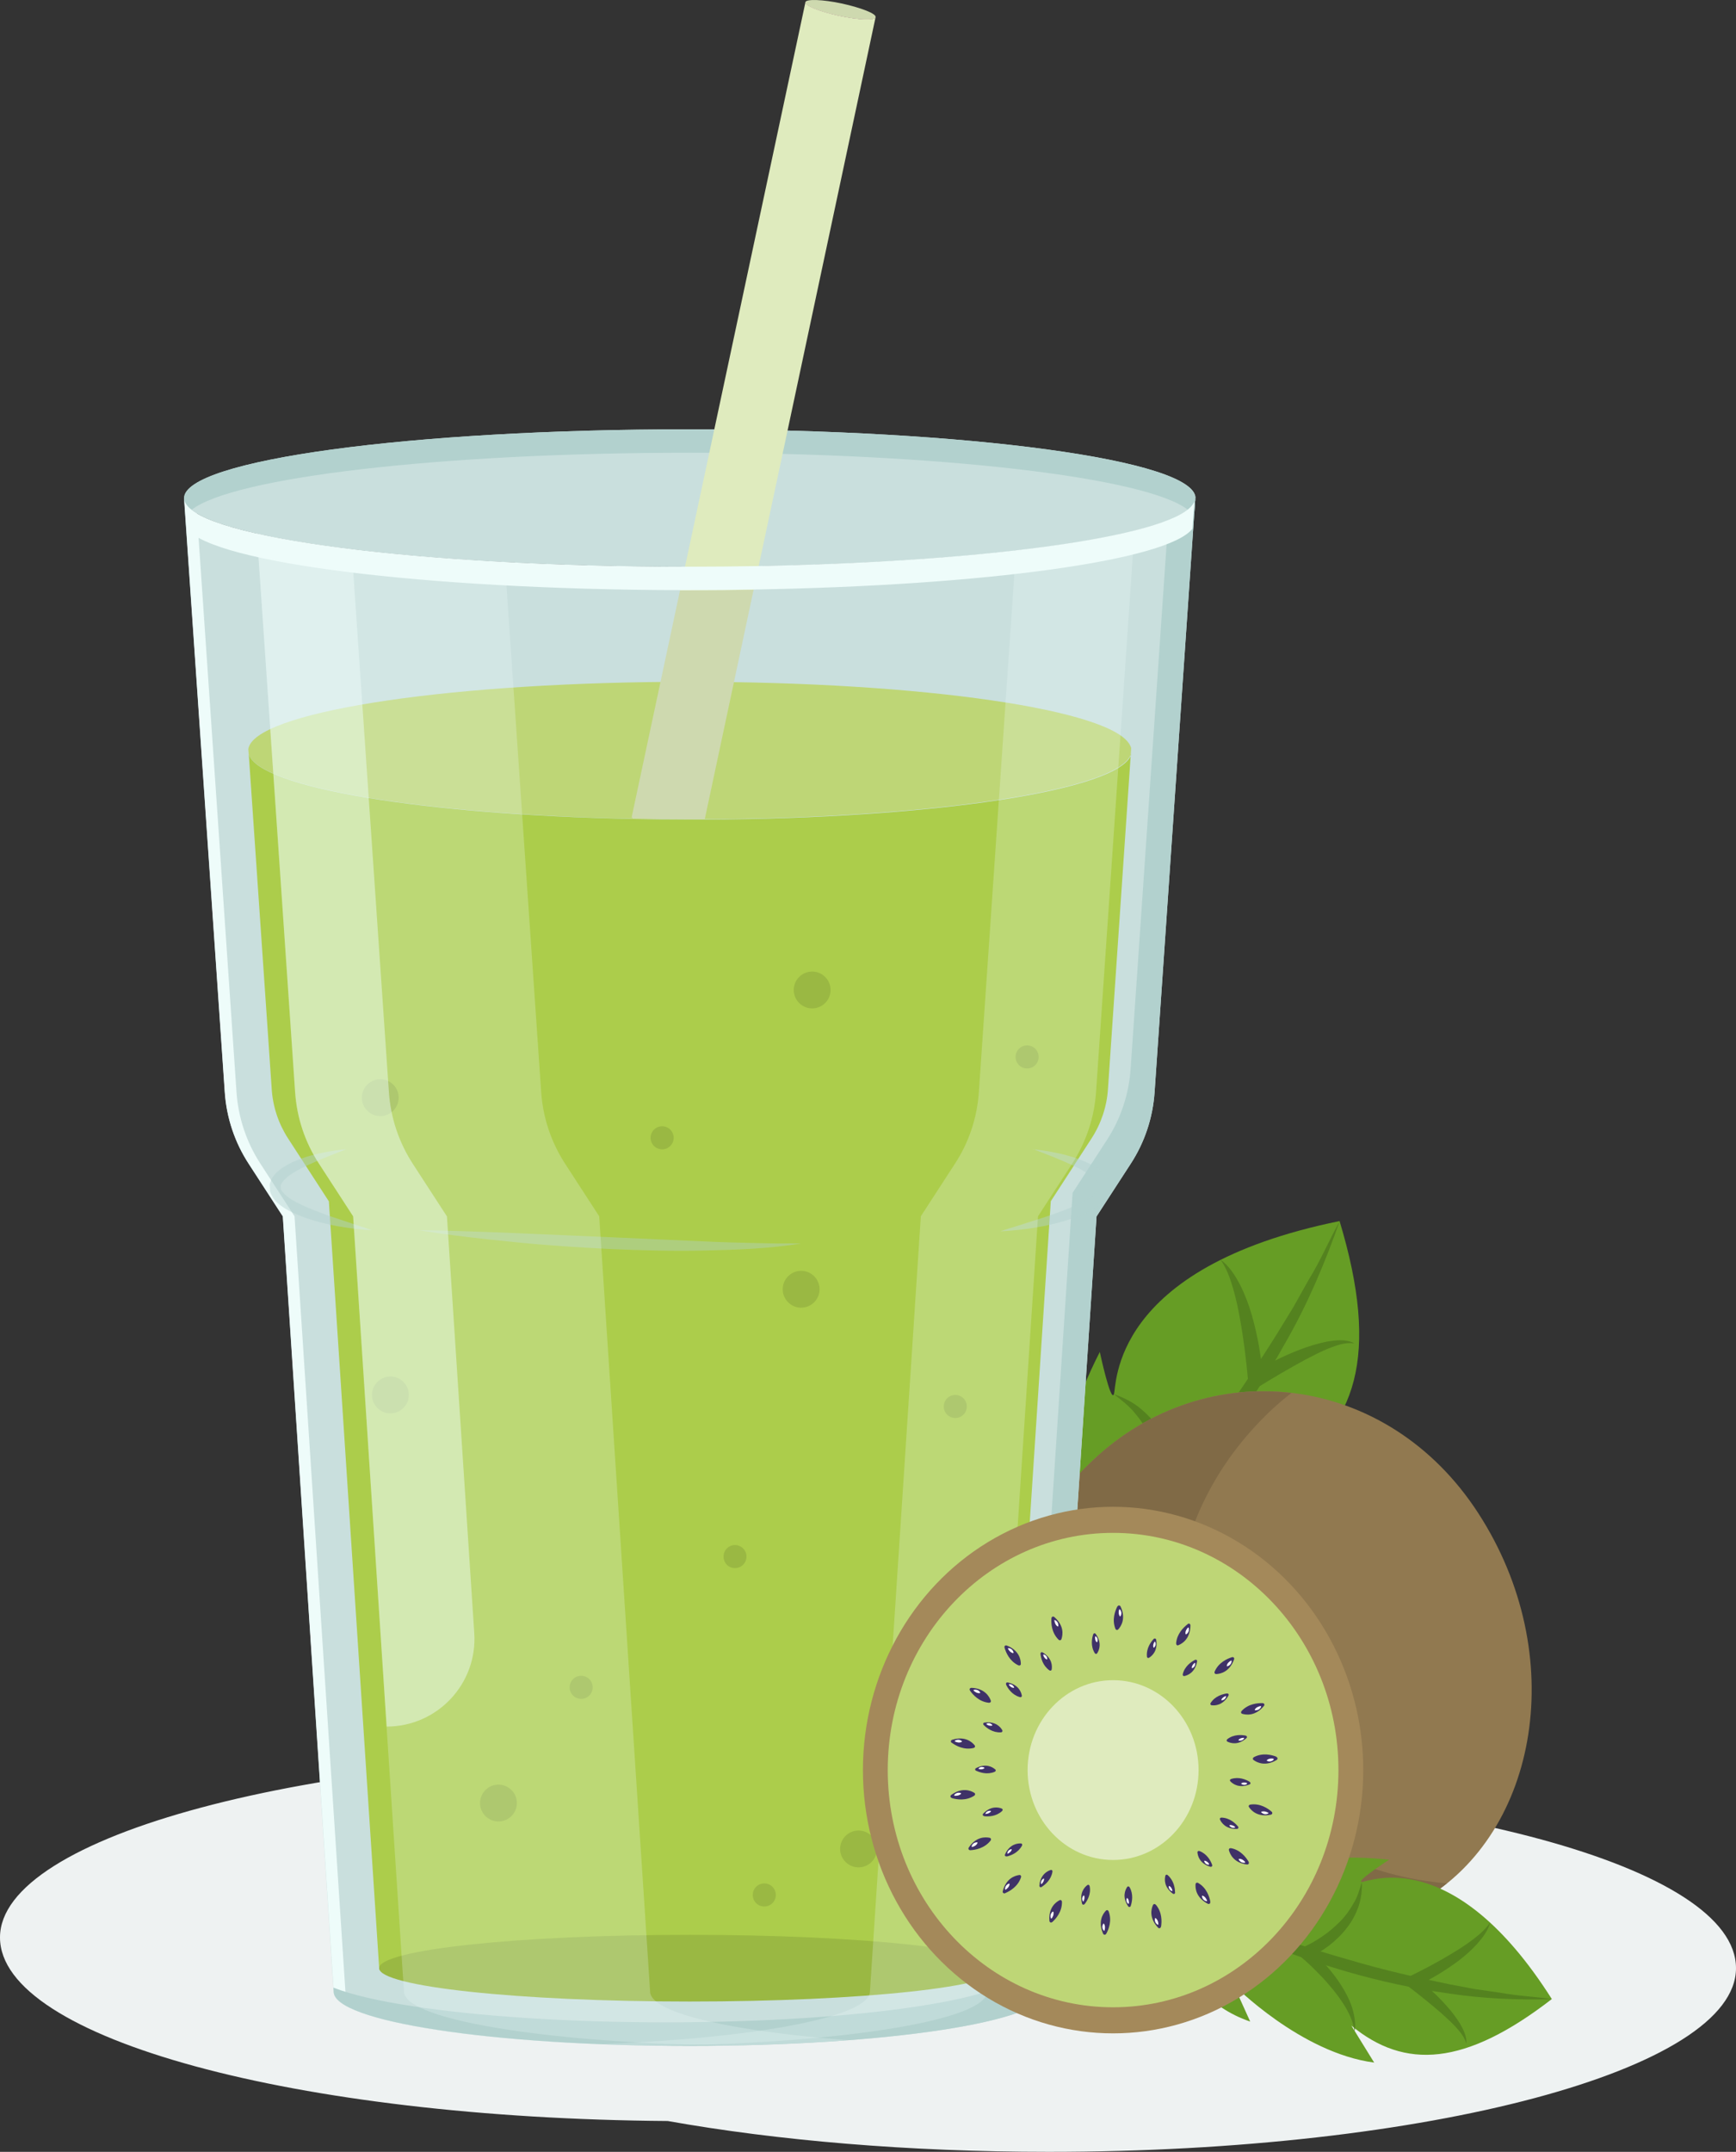 <?xml version="1.0" encoding="UTF-8"?>
<svg xmlns="http://www.w3.org/2000/svg" viewBox="0 0 138.51 171.63">
  <rect x="0" y="0" width="138.51" height="171.63" fill="#333333" stroke="none"/>
  <defs>
    <style>
      .cls-1 {
        opacity: .46;
      }

      .cls-1, .cls-2 {
        mix-blend-mode: screen;
      }

      .cls-1, .cls-2, .cls-3 {
        fill: #eefcfa;
      }

      .cls-2 {
        opacity: .24;
      }

      .cls-4 {
        fill: #ced9af;
      }

      .cls-5 {
        opacity: .45;
      }

      .cls-5, .cls-6 {
        mix-blend-mode: multiply;
      }

      .cls-6 {
        opacity: .39;
      }

      .cls-7 {
        fill: #c9dfdd;
      }

      .cls-8 {
        fill: #bed676;
      }

      .cls-9 {
        fill: #eef2f2;
      }

      .cls-10 {
        fill: #3f3267;
      }

      .cls-11 {
        isolation: isolate;
      }

      .cls-12 {
        fill: #54821f;
      }

      .cls-13 {
        fill: #9ab843;
      }

      .cls-14 {
        fill: #fff;
      }

      .cls-15 {
        fill: #806a46;
      }

      .cls-16 {
        fill: #accd4b;
      }

      .cls-17 {
        fill: #b2d1ce;
      }

      .cls-18 {
        fill: #a4895a;
      }

      .cls-19 {
        fill: #dfebbe;
      }

      .cls-20 {
        fill: #669d25;
      }

      .cls-21 {
        fill: #917950;
      }

      .cls-22 {
        fill: #ffc9d0;
      }
    </style>
  </defs>
  <g class="cls-11">
    <g id="Layer_2">
      <g id="OBJECTS">
        <g>
          <path class="cls-9" d="M85.23,142.34c-8.7-1.55-19.16-2.46-30.41-2.46-30.28,0-54.82,6.56-54.82,14.65s23.72,14.42,53.28,14.64c8.7,1.55,19.16,2.46,30.41,2.46,30.28,0,54.82-6.56,54.82-14.65s-23.72-14.42-53.28-14.64Z"/>
          <g>
            <g>
              <path class="cls-20" d="M106.89,97.39c-18.41,3.74-17.76,13.18-18.02,13.82-.26.64-1.12-3.38-1.12-3.38-4.24,8.29-3.07,13.18-3.07,13.18l-2.03-3.23c-2.64,5.42-.49,13.29-.49,13.29,0,0,10.05,2.88,15.92-4.19l-4.1.25s8.92-3.9,12.49-10.55l-4.34.83c6.13-3.47,7.98-9.33,4.75-20.02Z"/>
              <g>
                <path class="cls-12" d="M82.17,131.06c2.47-2.5,4.82-5.1,7.12-7.73,2.28-2.65,4.48-5.36,6.57-8.15,2.12-2.77,4.06-5.67,5.92-8.62l1.37-2.23,1.28-2.28c.93-1.49,1.6-3.11,2.46-4.65-1.17,3.31-2.54,6.58-4.3,9.64-1.71,3.08-3.64,6.05-5.77,8.87-4.25,5.62-9.1,10.83-14.65,15.16Z"/>
                <path class="cls-12" d="M93.99,127.12c-.51-.32-1-.59-1.53-.74-.53-.15-1.06-.23-1.6-.25-.54-.02-1.08.02-1.62.09-.53.06-1.09.19-1.58.32l-1.33.34.61-1.18s.09-.29.08-.46c0-.19-.02-.39-.06-.6-.1-.41-.27-.83-.51-1.24-.23-.41-.51-.81-.81-1.2l-.95-1.19c.47.22.92.48,1.34.78.42.31.82.66,1.16,1.09.36.41.64.9.83,1.46.1.28.16.58.16.89,0,.33,0,.6-.18,1.02l-.72-.84c.63-.21,1.22-.28,1.84-.34.62-.04,1.24-.02,1.85.1.61.12,1.21.34,1.75.66.53.34.97.79,1.27,1.31Z"/>
                <path class="cls-12" d="M102.77,117.28c-1.61-.31-3.15.05-4.64.53-.74.25-1.48.52-2.2.84-.72.31-1.45.65-2.11,1.02l-.87.49-.03-1.01c-.02-.71-.15-1.51-.33-2.24-.17-.75-.43-1.47-.74-2.17-.31-.7-.73-1.34-1.23-1.94-.48-.63-1.11-1.1-1.75-1.6.76.26,1.53.63,2.17,1.18.64.54,1.22,1.18,1.64,1.92.45.72.77,1.51,1.02,2.32.23.82.38,1.62.43,2.52l-.9-.52c.76-.4,1.5-.73,2.27-1.02.78-.28,1.57-.54,2.39-.69.81-.17,1.65-.27,2.49-.23.83.05,1.68.2,2.39.62Z"/>
                <path class="cls-12" d="M108.02,107.14c-.72-.09-1.38.17-2.02.41-.64.26-1.26.59-1.88.91-1.23.67-2.45,1.38-3.63,2.11l-.82.51-.09-.98c-.15-1.64-.35-3.3-.65-4.93-.14-.82-.32-1.62-.55-2.42-.23-.79-.51-1.58-1-2.28.71.51,1.18,1.28,1.58,2.04.39.78.69,1.59.93,2.42.47,1.66.76,3.35.88,5.08l-.91-.46c1.25-.75,2.53-1.4,3.89-1.92.68-.26,1.38-.47,2.1-.62.71-.12,1.51-.22,2.17.11Z"/>
              </g>
            </g>
            <g>
              <path class="cls-21" d="M113.58,151.52c-9.17,5.41-21.8,2.59-29.11-5.48-7.25-8.09-6.42-20.94,2.73-29.57,9.12-8.61,23.45-7.08,30.76,4.24,7.31,11.3,4.76,25.43-4.39,30.81Z"/>
              <path class="cls-15" d="M98.7,142.04c-7.25-8.09-6.42-20.94,2.73-29.57.52-.49,1.06-.94,1.61-1.37-5.57-.65-11.34,1.12-15.84,5.37-9.15,8.63-9.99,21.48-2.73,29.57,7.31,8.07,19.94,10.89,29.11,5.48.66-.39,1.28-.84,1.87-1.31-6.23-.48-12.42-3.4-16.75-8.17Z"/>
            </g>
            <g>
              <path class="cls-7" d="M95.36,39.87l-3.24,47.25c-.14,2.04-.79,4-1.91,5.71l-2.72,4.19-4.06,61.83c0,2.39-12.73,4.33-28.41,4.33-7.84,0-14.95-.49-20.08-1.27-5.14-.78-8.32-1.86-8.32-3.06l-4.06-61.83-2.72-4.19c-1.11-1.71-1.77-3.67-1.91-5.71l-3.24-47.25c.55,2.96,18.39,5.34,40.33,5.34s39.78-2.37,40.34-5.34Z"/>
              <path class="cls-8" d="M90.25,59.7l-.03.48c-1.03,2.89-16.4,5.17-35.19,5.17s-34.26-2.3-35.19-5.2l-.03-.41h0c.02-.09.04-.18.08-.26,1.29-2.85,16.52-5.1,35.14-5.1s33.86,2.24,35.15,5.1c.04.07.07.15.07.22Z"/>
              <path class="cls-16" d="M90.22,60.18l-1.82,26.69c-.09,1.39-.55,2.76-1.31,3.93l-3.25,5.01-4.02,61.28c-2.86.97-11.45,2.36-24.79,2.36-7.41,0-14.33-.44-19.52-1.22-2.81-.43-4.4-.86-5.25-1.15l-4.02-61.26-3.25-5.01c-.76-1.17-1.22-2.53-1.31-3.94l-1.83-26.7c.86,2.66,13.93,4.82,30.68,5.15,1.48.03,2.98.05,4.52.05.4,0,.8,0,1.2,0,18.25-.08,32.99-2.34,34-5.16Z"/>
              <path class="cls-13" d="M79.81,156.98c0,1.47-11.09,2.66-24.78,2.66s-24.78-1.19-24.78-2.66,11.09-2.66,24.78-2.66,24.78,1.19,24.78,2.66Z"/>
              <path class="cls-7" d="M95.37,39.73s0,.09,0,.14c-.55,2.96-18.4,5.34-40.34,5.34s-39.77-2.37-40.33-5.34c0-.05,0-.09,0-.14,0-3.03,18.06-5.49,40.34-5.49s40.35,2.46,40.35,5.49Z"/>
              <path class="cls-17" d="M15.28,40.67c3.25-2.59,19.8-4.56,39.75-4.56s36.5,1.97,39.76,4.56c.33-.26.53-.53.58-.8,0-.05,0-.09,0-.14,0-3.03-18.06-5.49-40.35-5.49s-40.34,2.46-40.34,5.49c0,.05,0,.09,0,.14.05.27.25.54.58.8Z"/>
              <g>
                <path class="cls-3" d="M35.88,161.9c-5.14-.78-8.32-1.86-8.32-3.06l-4.06-61.83-2.72-4.19c-1.11-1.71-1.77-3.67-1.91-5.71l-3.16-46.16c-.59-.35-.94-.72-1.01-1.09l3.24,47.25c.14,2.04.79,4,1.91,5.71l2.72,4.19,4.06,61.83c0,1.2,3.18,2.28,8.32,3.06,5.13.79,12.24,1.27,20.08,1.27.21,0,.42,0,.62,0-7.72-.01-14.71-.49-19.77-1.27Z"/>
                <path class="cls-3" d="M55.96,45.21c19.17,0,35.21-1.81,39.33-4.25l.07-1.09c-.55,2.94-18.15,5.3-39.87,5.34.16,0,.31,0,.47,0Z"/>
              </g>
              <path class="cls-17" d="M93.21,41.5l-3,43.74c-.14,2.04-.79,4-1.91,5.71l-2.72,4.19-4.06,61.83c0,2.39-12.73,4.33-28.41,4.33-7.84,0-14.95-.49-20.08-1.27-2.79-.42-4.99-.93-6.43-1.5l.02.32c0,1.2,3.18,2.28,8.32,3.06,5.13.79,12.24,1.27,20.08,1.27,15.69,0,28.41-1.94,28.41-4.33l4.06-61.83,2.72-4.19c1.11-1.71,1.77-3.67,1.91-5.71l3.24-47.25c-.11.57-.86,1.12-2.15,1.63Z"/>
              <g class="cls-5">
                <g>
                  <path class="cls-17" d="M82.4,91.66c1.1.12,2.19.31,3.26.65.53.18,1.06.37,1.57.67.26.14.51.32.74.54.24.23.45.48.55.94v.02s0,.05,0,.05l-.02.47v.06s-.02.05-.02.05c-.19.51-.54.83-.87,1.08-.34.25-.7.44-1.06.6-.72.34-1.46.56-2.21.76-1.49.38-3.01.58-4.53.66.72-.25,1.45-.45,2.17-.69.72-.23,1.44-.45,2.14-.71.71-.24,1.39-.52,2.05-.83.62-.31,1.3-.73,1.47-1.17l-.02.12.03-.47v.08c-.04-.23-.41-.66-.83-.91-.42-.28-.89-.53-1.38-.75-.98-.45-2-.84-3.03-1.24Z"/>
                  <path class="cls-17" d="M29.67,98.12c-.72-.03-1.43-.12-2.14-.22-.71-.11-1.41-.25-2.11-.44-.7-.19-1.39-.42-2.06-.74-.34-.16-.67-.35-.99-.59-.31-.24-.64-.55-.8-1.05l-.02-.05v-.05s-.03-.44-.03-.44v-.05s0-.04,0-.04c.04-.12.08-.24.12-.36l-.02.03c.33-.66.87-.95,1.34-1.24.49-.27,1.01-.45,1.52-.62,1.03-.31,2.09-.5,3.15-.6-.99.39-1.98.77-2.92,1.2-.47.21-.93.45-1.35.71-.41.26-.8.59-.93.9l-.02.03s-.02.09-.03.13v-.09s.04.38.04.38l-.02-.1c.14.39.75.82,1.33,1.11.6.31,1.24.57,1.9.81.65.25,1.32.47,1.99.69.67.24,1.35.43,2.03.68Z"/>
                </g>
              </g>
              <g class="cls-6">
                <path class="cls-17" d="M33.48,98.12c2.55.03,5.08.13,7.62.23l7.61.33,7.6.34c1.27.06,2.53.09,3.8.12l1.9.04c.63-.01,1.27-.01,1.91,0-2.52.41-5.07.5-7.62.56-2.55.06-5.09-.01-7.63-.12-2.54-.13-5.08-.29-7.61-.55-2.53-.25-5.06-.53-7.57-.94Z"/>
              </g>
              <g>
                <path class="cls-13" d="M41.24,143.81c0,.81-.66,1.47-1.47,1.47s-1.47-.66-1.47-1.47.66-1.47,1.47-1.47,1.47.66,1.47,1.47Z"/>
                <path class="cls-13" d="M69.97,147.47c0,.81-.66,1.47-1.47,1.47s-1.47-.66-1.47-1.47.66-1.47,1.47-1.47,1.47.66,1.47,1.47Z"/>
                <path class="cls-13" d="M32.62,111.26c0,.81-.66,1.47-1.47,1.47s-1.47-.66-1.47-1.47.66-1.47,1.47-1.47,1.47.66,1.47,1.47Z"/>
                <path class="cls-13" d="M65.39,102.83c0,.81-.66,1.47-1.47,1.47s-1.47-.66-1.47-1.47.66-1.47,1.47-1.47,1.47.66,1.47,1.47Z"/>
                <path class="cls-13" d="M66.27,78.96c0,.81-.66,1.47-1.47,1.47s-1.47-.66-1.47-1.47.66-1.47,1.47-1.47,1.47.66,1.47,1.47Z"/>
                <path class="cls-13" d="M31.81,87.55c0,.81-.66,1.47-1.47,1.47s-1.47-.66-1.47-1.47.66-1.47,1.47-1.47,1.47.66,1.47,1.47Z"/>
                <path class="cls-13" d="M47.29,134.58c0,.51-.41.92-.92.92s-.92-.41-.92-.92.41-.92.92-.92.92.41.92.92Z"/>
                <path class="cls-13" d="M61.9,151.14c0,.51-.41.92-.92.92s-.92-.41-.92-.92.41-.92.92-.92.92.41.92.92Z"/>
                <path class="cls-13" d="M77.14,138.16c0,.51-.41.92-.92.92s-.92-.41-.92-.92.41-.92.92-.92.92.41.92.92Z"/>
                <path class="cls-13" d="M59.56,124.15c0,.51-.41.92-.92.92s-.91-.41-.91-.92.41-.92.91-.92.92.41.92.92Z"/>
                <path class="cls-13" d="M77.14,112.18c0,.51-.41.92-.92.92s-.92-.41-.92-.92.41-.92.92-.92.92.41.92.92Z"/>
                <circle class="cls-13" cx="52.83" cy="90.75" r=".92"/>
                <path class="cls-13" d="M82.87,84.3c0,.51-.41.92-.92.92s-.92-.41-.92-.92.41-.92.92-.92.92.41.92.92Z"/>
              </g>
              <path class="cls-2" d="M57.68,163.15c3.57-.05,6.95-.2,10.01-.43-2.79-.21-5.33-.49-7.5-.82-5.14-.78-8.32-1.86-8.32-3.06l-4.06-61.83-2.72-4.19c-1.11-1.71-1.77-3.67-1.91-5.71l-2.9-42.29c-8.29-.44-15.23-1.25-19.79-2.27l3.05,44.55c.14,2.04.79,4,1.91,5.71l2.72,4.19,4.06,61.83c0,1.2,3.18,2.28,8.32,3.06,4.48.69,10.46,1.14,17.12,1.25Z"/>
              <path class="cls-1" d="M30.85,137.71h0c4.05,0,7.26-3.42,6.99-7.46l-2.18-33.23-2.72-4.19c-1.11-1.71-1.77-3.67-1.91-5.71l-2.97-43.31c-2.95-.36-5.5-.78-7.56-1.24l3.05,44.55c.14,2.04.79,4,1.91,5.71l2.72,4.19,2.67,40.69Z"/>
              <path class="cls-2" d="M81.06,43.91l-2.96,43.2c-.14,2.04-.79,4-1.91,5.71l-2.72,4.19-4.06,61.83c0,2.02-9.06,3.71-21.32,4.19,1.6.06,3.27.1,4.96.12,14.42-.21,25.71-2.05,25.71-4.31l4.06-61.83,2.72-4.19c1.11-1.71,1.77-3.67,1.91-5.71l3.07-44.78c-2.41.6-5.62,1.14-9.46,1.58Z"/>
              <path class="cls-4" d="M60.13,47.03l-3.9,18.31c-.39,0-.79,0-1.2,0-1.53,0-3.04-.02-4.52-.05-.05-.04-.07-.08-.11-.12l3.86-18.1h.77c1.73,0,3.43-.02,5.1-.05Z"/>
              <path class="cls-19" d="M69.86,1.37l-9.33,43.8-.4,1.87c-1.66.03-3.37.05-5.1.05h-.77l.39-1.87L64.26.19c0,.27,1.19.75,2.7,1.07,1.54.33,2.84.38,2.9.11Z"/>
              <path class="cls-22" d="M69.86,1.37c-.06.27-1.36.22-2.9-.11-1.51-.32-2.7-.79-2.7-1.07v-.02l5.6,1.2Z"/>
              <path class="cls-4" d="M69.86,1.37c-.06.27-1.36.22-2.9-.11-1.51-.32-2.7-.79-2.7-1.07v-.02c.06-.26,1.36-.22,2.91.11,1.54.34,2.75.81,2.69,1.08Z"/>
              <path class="cls-3" d="M95.28,40.08l-.14,2.09c-1.95,2.53-16.53,4.54-35.02,4.85-1.66.03-3.37.05-5.1.05h-.77c-20.5-.06-37.23-2.18-39.34-4.9l-.15-2.09c1.34,2.84,18.63,5.1,39.88,5.12h.37c1.86,0,3.7-.02,5.5-.05,18.83-.36,33.53-2.47,34.75-5.08Z"/>
            </g>
            <g>
              <path class="cls-20" d="M123.82,159.45c-7.89-12.45-14.63-9.34-15.16-9.35-.54-.01,2.17-1.77,2.17-1.77-7.26-.79-10.52,1.44-10.52,1.44l1.8-2.39c-4.71-.42-9.88,3.36-9.88,3.36,0,0,.7,8.17,7.52,10.5l-1.33-2.94s5.35,5.44,11.22,6.21l-1.82-2.95c4.26,3.52,9.07,3.24,16-2.12Z"/>
              <g>
                <path class="cls-12" d="M92.23,150.74c1.27.55,2.53,1.1,3.81,1.59,1.27.52,2.55,1.01,3.84,1.47,2.58.92,5.18,1.79,7.82,2.53,2.62.78,5.29,1.39,7.97,1.94l2.02.38,2.03.29c1.35.26,2.73.3,4.1.51-2.75.08-5.53-.04-8.27-.46-2.74-.38-5.46-.97-8.11-1.74-2.66-.78-5.28-1.67-7.82-2.77-2.54-1.09-5.04-2.29-7.39-3.74Z"/>
                <path class="cls-12" d="M98.42,158.3c.09-.46.15-.9.12-1.33-.04-.43-.13-.84-.26-1.24-.14-.4-.32-.79-.52-1.16-.19-.38-.45-.75-.67-1.07l-.61-.86,1.03.1c.16.02.53-.11.78-.29.27-.19.54-.43.77-.72.23-.29.45-.6.65-.93l.6-1.03c-.06.81-.25,1.62-.67,2.36-.2.38-.48.72-.84,1.02-.37.29-.76.53-1.4.52l.42-.76c.33.4.54.81.76,1.25.2.44.36.9.45,1.39.08.48.09.98,0,1.47-.1.48-.31.93-.6,1.29Z"/>
                <path class="cls-12" d="M108.08,161.99c-.21-1.27-.93-2.29-1.68-3.25-.39-.47-.79-.94-1.23-1.37-.43-.44-.88-.88-1.34-1.26l-.6-.5.73-.3c.52-.22,1.06-.53,1.55-.87.5-.33.95-.73,1.38-1.15.43-.43.78-.91,1.08-1.44.34-.52.49-1.12.69-1.73.02.63-.05,1.29-.26,1.92-.22.62-.53,1.22-.95,1.74-.4.53-.89.99-1.41,1.4-.54.4-1.08.74-1.73,1.02l.13-.8c.98.88,1.86,1.83,2.56,2.93.35.55.66,1.13.87,1.76.19.63.32,1.29.22,1.93Z"/>
                <path class="cls-12" d="M116.99,163.01c-.13-.55-.51-.96-.87-1.37-.37-.4-.78-.76-1.19-1.13-.83-.71-1.69-1.41-2.56-2.07l-.6-.46.69-.34c1.16-.57,2.32-1.18,3.43-1.86.56-.33,1.1-.69,1.62-1.08.51-.39,1.01-.81,1.39-1.37-.17.66-.61,1.22-1.06,1.73-.46.51-.97.95-1.51,1.36-1.09.81-2.24,1.49-3.48,2.06l.09-.8c.9.71,1.73,1.46,2.49,2.32.38.42.73.88,1.04,1.37.28.49.58,1.05.52,1.63Z"/>
              </g>
            </g>
            <g>
              <ellipse class="cls-18" cx="88.81" cy="141.18" rx="19.96" ry="21"/>
              <ellipse class="cls-8" cx="88.81" cy="141.18" rx="17.98" ry="18.92"/>
              <path class="cls-19" d="M95.63,141.18c0,3.96-3.05,7.17-6.82,7.17s-6.82-3.21-6.82-7.17,3.05-7.17,6.82-7.17,6.82,3.21,6.82,7.17Z"/>
              <g>
                <g>
                  <path class="cls-10" d="M87.22,130.36c-.1.31-.22.92.12,1.48.05.09.15.1.2.02.16-.24.4-.81-.11-1.53-.06-.09-.18-.08-.21.04Z"/>
                  <path class="cls-14" d="M87.37,130.56c0,.1,0,.29.12.41.02.02.05.01.06-.02.03-.09.07-.27-.11-.43-.02-.02-.05,0-.06.03Z"/>
                </g>
                <g>
                  <path class="cls-10" d="M92.04,130.73c-.22.24-.59.74-.53,1.39,0,.1.09.15.17.1.25-.15.71-.56.57-1.43-.02-.11-.13-.14-.21-.06Z"/>
                  <path class="cls-14" d="M92.1,130.97c-.05.09-.13.26-.07.42,0,.03.04.03.06.01.06-.06.18-.22.08-.44-.01-.03-.05-.03-.06,0Z"/>
                </g>
                <g>
                  <path class="cls-10" d="M95.33,132.4c-.29.15-.81.5-.96,1.13-.02.1.04.17.13.15.28-.06.85-.29,1.01-1.16.02-.11-.07-.18-.18-.12Z"/>
                  <path class="cls-14" d="M95.3,132.65c-.08.06-.21.2-.21.37,0,.03.02.04.05.03.08-.04.24-.15.22-.39,0-.03-.03-.04-.06-.02Z"/>
                </g>
                <g>
                  <path class="cls-10" d="M97.88,135.07c-.32.05-.93.2-1.28.75-.06.08-.02.18.07.19.29.04.9,0,1.34-.76.06-.1,0-.19-.12-.18Z"/>
                  <path class="cls-14" d="M97.77,135.29c-.09.03-.26.12-.32.28,0,.03,0,.05.04.04.09,0,.27-.06.34-.29,0-.03-.02-.05-.05-.04Z"/>
                </g>
                <g>
                  <path class="cls-10" d="M99.39,138.43c-.32-.06-.94-.12-1.46.28-.08.06-.08.16,0,.2.26.13.85.31,1.51-.27.09-.07.06-.18-.06-.21Z"/>
                  <path class="cls-14" d="M99.22,138.61c-.1,0-.29.02-.4.16-.02.02,0,.05.02.05.09.02.28.04.42-.16.02-.03,0-.05-.04-.05Z"/>
                </g>
                <g>
                  <path class="cls-10" d="M99.7,142.11c-.28-.17-.85-.42-1.47-.22-.1.03-.13.12-.06.19.2.21.69.57,1.52.25.11-.04.11-.16.01-.21Z"/>
                  <path class="cls-14" d="M99.48,142.21c-.09-.03-.28-.07-.43.02-.02.01-.02.04,0,.06.08.05.25.13.44-.01.03-.02.02-.05-.02-.06Z"/>
                </g>
                <g>
                  <path class="cls-10" d="M98.77,145.67c-.21-.25-.66-.68-1.31-.7-.1,0-.16.07-.12.16.12.26.47.77,1.35.74.11,0,.16-.11.08-.2Z"/>
                  <path class="cls-14" d="M98.53,145.7c-.08-.06-.24-.16-.41-.13-.03,0-.04.03-.02.06.06.07.19.2.42.14.03,0,.03-.04,0-.06Z"/>
                </g>
                <g>
                  <path class="cls-10" d="M96.71,148.73c-.11-.31-.4-.86-1-1.09-.09-.04-.18.02-.17.11.03.29.18.88,1.02,1.14.11.03.19-.05.15-.16Z"/>
                  <path class="cls-14" d="M96.47,148.67c-.05-.09-.17-.23-.35-.26-.03,0-.04.02-.04.05.03.09.12.25.35.27.03,0,.04-.03.03-.06Z"/>
                </g>
                <g>
                  <path class="cls-10" d="M93.75,150.93c0-.33-.09-.94-.58-1.37-.08-.07-.17-.04-.19.05-.07.28-.12.89.59,1.42.09.07.19.02.19-.1Z"/>
                  <path class="cls-14" d="M93.54,150.79c-.02-.1-.08-.28-.24-.36-.02-.01-.05,0-.05.03,0,.09.02.28.25.37.03.01.05-.01.04-.05Z"/>
                </g>
                <g>
                  <path class="cls-10" d="M90.22,152.01c.1-.31.23-.92-.09-1.48-.05-.09-.15-.1-.2-.02-.16.24-.41.8.08,1.53.06.09.18.08.21-.03Z"/>
                  <path class="cls-14" d="M90.07,151.82c.01-.1.01-.29-.11-.42-.02-.02-.05-.01-.06.01-.03.08-.07.27.11.43.02.02.05,0,.06-.03Z"/>
                </g>
                <g>
                  <path class="cls-10" d="M86.54,151.87c.2-.26.53-.79.4-1.43-.02-.1-.11-.14-.18-.09-.23.17-.65.62-.43,1.47.03.11.14.13.21.04Z"/>
                  <path class="cls-14" d="M86.46,151.63c.04-.09.11-.27.04-.43-.01-.03-.04-.03-.06,0-.06.07-.16.23-.04.44.01.03.05.02.06,0Z"/>
                </g>
                <g>
                  <path class="cls-10" d="M83.11,150.5c.28-.18.76-.57.86-1.21.02-.1-.05-.17-.14-.14-.28.09-.82.37-.9,1.24-.01.11.09.17.19.11Z"/>
                  <path class="cls-14" d="M83.12,150.25c.07-.07.19-.22.18-.39,0-.03-.03-.04-.05-.02-.08.05-.22.17-.19.4,0,.03.04.04.06.01Z"/>
                </g>
                <g>
                  <path class="cls-10" d="M80.33,148.07c.32-.07.9-.29,1.21-.86.05-.09,0-.18-.09-.18-.29-.01-.9.07-1.26.87-.05.1.03.19.14.16Z"/>
                  <path class="cls-14" d="M80.42,147.84c.09-.04.25-.14.3-.31,0-.03-.01-.05-.04-.04-.09.02-.27.08-.31.32,0,.03.02.05.06.03Z"/>
                </g>
                <g>
                  <path class="cls-10" d="M78.52,144.86c.33.04.95.03,1.43-.41.07-.07.07-.16-.02-.2-.27-.11-.87-.23-1.48.4-.08.08-.04.19.08.2Z"/>
                  <path class="cls-14" d="M78.68,144.67c.1,0,.28-.05.38-.19.02-.02,0-.05-.03-.05-.09-.01-.28-.01-.4.2-.02.03,0,.05.04.05Z"/>
                </g>
                <g>
                  <path class="cls-10" d="M77.88,141.23c.3.14.88.34,1.48.09.09-.04.12-.13.05-.19-.22-.19-.74-.51-1.53-.11-.1.05-.1.16,0,.22Z"/>
                  <path class="cls-14" d="M78.1,141.1c.1.02.28.05.43-.06.02-.02.02-.04,0-.06-.08-.04-.26-.1-.44.05-.02.02-.01.05.02.06Z"/>
                </g>
                <g>
                  <path class="cls-10" d="M78.49,137.59c.23.23.72.62,1.37.58.1,0,.15-.09.11-.17-.14-.25-.53-.72-1.41-.61-.11.01-.15.12-.07.2Z"/>
                  <path class="cls-14" d="M78.73,137.54c.08.06.25.14.42.09.03,0,.03-.04.01-.06-.06-.07-.21-.18-.43-.1-.03.01-.03.05,0,.07Z"/>
                </g>
                <g>
                  <path class="cls-10" d="M80.27,134.36c.14.3.47.82,1.1,1,.1.03.17-.03.16-.12-.05-.28-.26-.86-1.12-1.05-.11-.02-.18.07-.13.17Z"/>
                  <path class="cls-14" d="M80.51,134.4c.06.08.19.22.37.22.03,0,.04-.02.03-.05-.04-.08-.14-.24-.38-.24-.03,0-.04.03-.02.06Z"/>
                </g>
                <g>
                  <path class="cls-10" d="M83.02,131.91c.03.33.17.93.7,1.31.08.06.17.03.19-.06.05-.28.04-.9-.71-1.36-.1-.06-.19,0-.18.12Z"/>
                  <path class="cls-14" d="M83.24,132.02c.03.1.11.27.27.33.03.01.05,0,.05-.04,0-.09-.05-.28-.28-.35-.03,0-.05.02-.04.05Z"/>
                </g>
              </g>
              <g>
                <g>
                  <path class="cls-10" d="M89.15,128.13c-.18.35-.44,1.04-.16,1.77.04.11.15.14.23.06.23-.25.63-.87.19-1.82-.06-.12-.19-.12-.26,0Z"/>
                  <path class="cls-14" d="M89.29,128.39c-.03.12-.07.34.05.51.02.03.05.02.07,0,.05-.09.13-.31-.05-.53-.02-.03-.06-.02-.07.03Z"/>
                </g>
                <g>
                  <path class="cls-10" d="M94.75,129.55c-.31.24-.85.75-.91,1.52,0,.12.08.2.18.15.32-.13.94-.51.96-1.57,0-.14-.12-.2-.23-.11Z"/>
                  <path class="cls-14" d="M94.76,129.84c-.08.09-.21.27-.17.48,0,.03.04.04.07.02.09-.06.25-.22.19-.5,0-.04-.05-.04-.08,0Z"/>
                </g>
                <g>
                  <path class="cls-10" d="M98.28,132.18c-.37.12-1.05.42-1.36,1.13-.05.11,0,.21.12.21.34-.01,1.06-.17,1.42-1.16.05-.13-.05-.22-.18-.18Z"/>
                  <path class="cls-14" d="M98.2,132.46c-.1.06-.29.19-.32.4,0,.03.02.05.05.04.1-.03.31-.12.34-.41,0-.04-.03-.05-.07-.03Z"/>
                </g>
                <g>
                  <path class="cls-10" d="M100.73,135.84c-.39-.01-1.13.05-1.66.62-.08.09-.06.2.04.23.33.1,1.06.19,1.73-.62.09-.1.03-.23-.11-.23Z"/>
                  <path class="cls-14" d="M100.56,136.08c-.12.02-.33.08-.44.27-.02.03,0,.06.04.06.11,0,.33-.01.46-.27.02-.03-.01-.06-.05-.06Z"/>
                </g>
                <g>
                  <path class="cls-10" d="M101.83,140.11c-.36-.14-1.08-.33-1.77.03-.11.06-.13.17-.04.24.28.2.93.53,1.83,0,.12-.07.1-.21-.03-.26Z"/>
                  <path class="cls-14" d="M101.59,140.27c-.12-.02-.34-.03-.5.11-.02.02-.02.05.01.07.1.04.32.1.52-.1.03-.03,0-.06-.03-.07Z"/>
                </g>
                <g>
                  <path class="cls-10" d="M101.45,144.49c-.3-.26-.91-.67-1.68-.56-.12.02-.18.12-.11.21.19.29.7.81,1.73.6.13-.03.17-.16.06-.25Z"/>
                  <path class="cls-14" d="M101.16,144.57c-.1-.06-.31-.14-.51-.07-.03.01-.04.05,0,.07.08.07.27.2.53.08.03-.02.03-.06,0-.08Z"/>
                </g>
                <g>
                  <path class="cls-10" d="M99.63,148.5c-.2-.34-.64-.94-1.4-1.09-.12-.02-.2.05-.18.16.09.33.39,1,1.43,1.14.13.02.21-.09.14-.22Z"/>
                  <path class="cls-14" d="M99.33,148.49c-.08-.09-.25-.24-.46-.23-.03,0-.05.03-.03.06.05.1.19.28.47.25.04,0,.05-.04.02-.08Z"/>
                </g>
                <g>
                  <path class="cls-10" d="M96.57,151.68c-.07-.38-.29-1.1-.96-1.49-.1-.06-.21-.02-.22.09-.03.34.04,1.07.97,1.56.12.06.23-.02.2-.16Z"/>
                  <path class="cls-14" d="M96.3,151.57c-.05-.11-.15-.31-.35-.37-.03,0-.06.01-.05.05.02.11.08.32.36.39.04,0,.06-.03.04-.07Z"/>
                </g>
                <g>
                  <path class="cls-10" d="M92.64,153.66c.06-.39.09-1.13-.41-1.73-.08-.09-.19-.09-.24.02-.14.31-.32,1.02.4,1.79.09.1.22.06.24-.08Z"/>
                  <path class="cls-14" d="M92.42,153.46c0-.12-.04-.34-.21-.47-.03-.02-.06,0-.06.03-.02.11-.03.33.21.49.03.02.06,0,.06-.05Z"/>
                </g>
                <g>
                  <path class="cls-10" d="M88.27,154.22c.19-.34.46-1.03.19-1.76-.04-.11-.15-.15-.23-.06-.24.25-.64.86-.22,1.82.05.12.19.13.26,0Z"/>
                  <path class="cls-14" d="M88.13,153.96c.03-.11.07-.34-.04-.51-.02-.03-.05-.03-.07,0-.05.09-.14.3.04.53.02.03.06.02.07-.02Z"/>
                </g>
                <g>
                  <path class="cls-10" d="M83.96,153.3c.29-.26.78-.82.77-1.6,0-.12-.1-.19-.19-.14-.31.16-.89.6-.81,1.64.01.14.14.18.24.09Z"/>
                  <path class="cls-14" d="M83.92,153c.07-.1.18-.29.13-.5,0-.03-.04-.04-.07-.02-.08.07-.23.24-.14.51.01.03.05.04.08,0Z"/>
                </g>
                <g>
                  <path class="cls-10" d="M80.21,150.99c.36-.15,1.01-.52,1.25-1.25.04-.11-.03-.21-.14-.19-.34.05-1.04.26-1.31,1.28-.04.13.07.22.2.17Z"/>
                  <path class="cls-14" d="M80.26,150.7c.1-.07.27-.21.29-.42,0-.03-.02-.05-.06-.04-.1.04-.3.15-.3.44,0,.04.04.05.07.03Z"/>
                </g>
                <g>
                  <path class="cls-10" d="M77.43,147.57c.39-.02,1.12-.15,1.6-.76.07-.09.04-.21-.07-.23-.34-.07-1.07-.1-1.66.77-.08.11,0,.23.13.22Z"/>
                  <path class="cls-14" d="M77.58,147.31c.12-.03.32-.11.41-.31.01-.03,0-.06-.04-.06-.11,0-.33.04-.43.31-.01.03.02.06.06.05Z"/>
                </g>
                <g>
                  <path class="cls-10" d="M75.96,143.42c.38.11,1.11.23,1.76-.19.1-.06.11-.18.01-.24-.29-.18-.98-.45-1.83.17-.11.08-.08.21.05.25Z"/>
                  <path class="cls-14" d="M76.18,143.23c.12,0,.34,0,.49-.15.02-.02.01-.06-.02-.07-.1-.03-.33-.07-.51.15-.02.03,0,.06.04.07Z"/>
                </g>
                <g>
                  <path class="cls-10" d="M75.95,139.01c.32.23.97.59,1.72.41.12-.03.16-.13.09-.22-.22-.27-.77-.75-1.78-.44-.13.04-.15.17-.04.25Z"/>
                  <path class="cls-14" d="M76.22,138.91c.11.05.32.12.51.02.03-.01.03-.05,0-.07-.09-.07-.29-.17-.53-.03-.03.02-.02.06.01.08Z"/>
                </g>
                <g>
                  <path class="cls-10" d="M77.4,134.85c.22.32.72.88,1.49.96.12.01.2-.07.16-.18-.12-.32-.48-.96-1.53-1.01-.14,0-.2.11-.12.23Z"/>
                  <path class="cls-14" d="M77.69,134.85c.09.08.27.22.48.19.03,0,.05-.03.03-.06-.06-.09-.21-.26-.49-.2-.04,0-.04.05-.01.08Z"/>
                </g>
                <g>
                  <path class="cls-10" d="M80.15,131.42c.11.38.39,1.06,1.09,1.4.11.05.21,0,.21-.11,0-.34-.13-1.07-1.11-1.46-.13-.05-.23.04-.19.17Z"/>
                  <path class="cls-14" d="M80.43,131.51c.06.11.18.29.39.34.03,0,.05-.02.05-.05-.03-.1-.11-.31-.4-.35-.04,0-.06.03-.04.07Z"/>
                </g>
                <g>
                  <path class="cls-10" d="M83.89,129.09c-.03.39.01,1.13.56,1.68.08.09.2.07.24-.04.11-.33.23-1.05-.56-1.75-.1-.09-.23-.04-.24.1Z"/>
                  <path class="cls-14" d="M84.13,129.27c.02.12.07.34.25.45.03.02.06,0,.06-.03.01-.11,0-.33-.26-.47-.03-.02-.06.01-.06.05Z"/>
                </g>
              </g>
            </g>
          </g>
        </g>
      </g>
    </g>
  </g>
</svg>